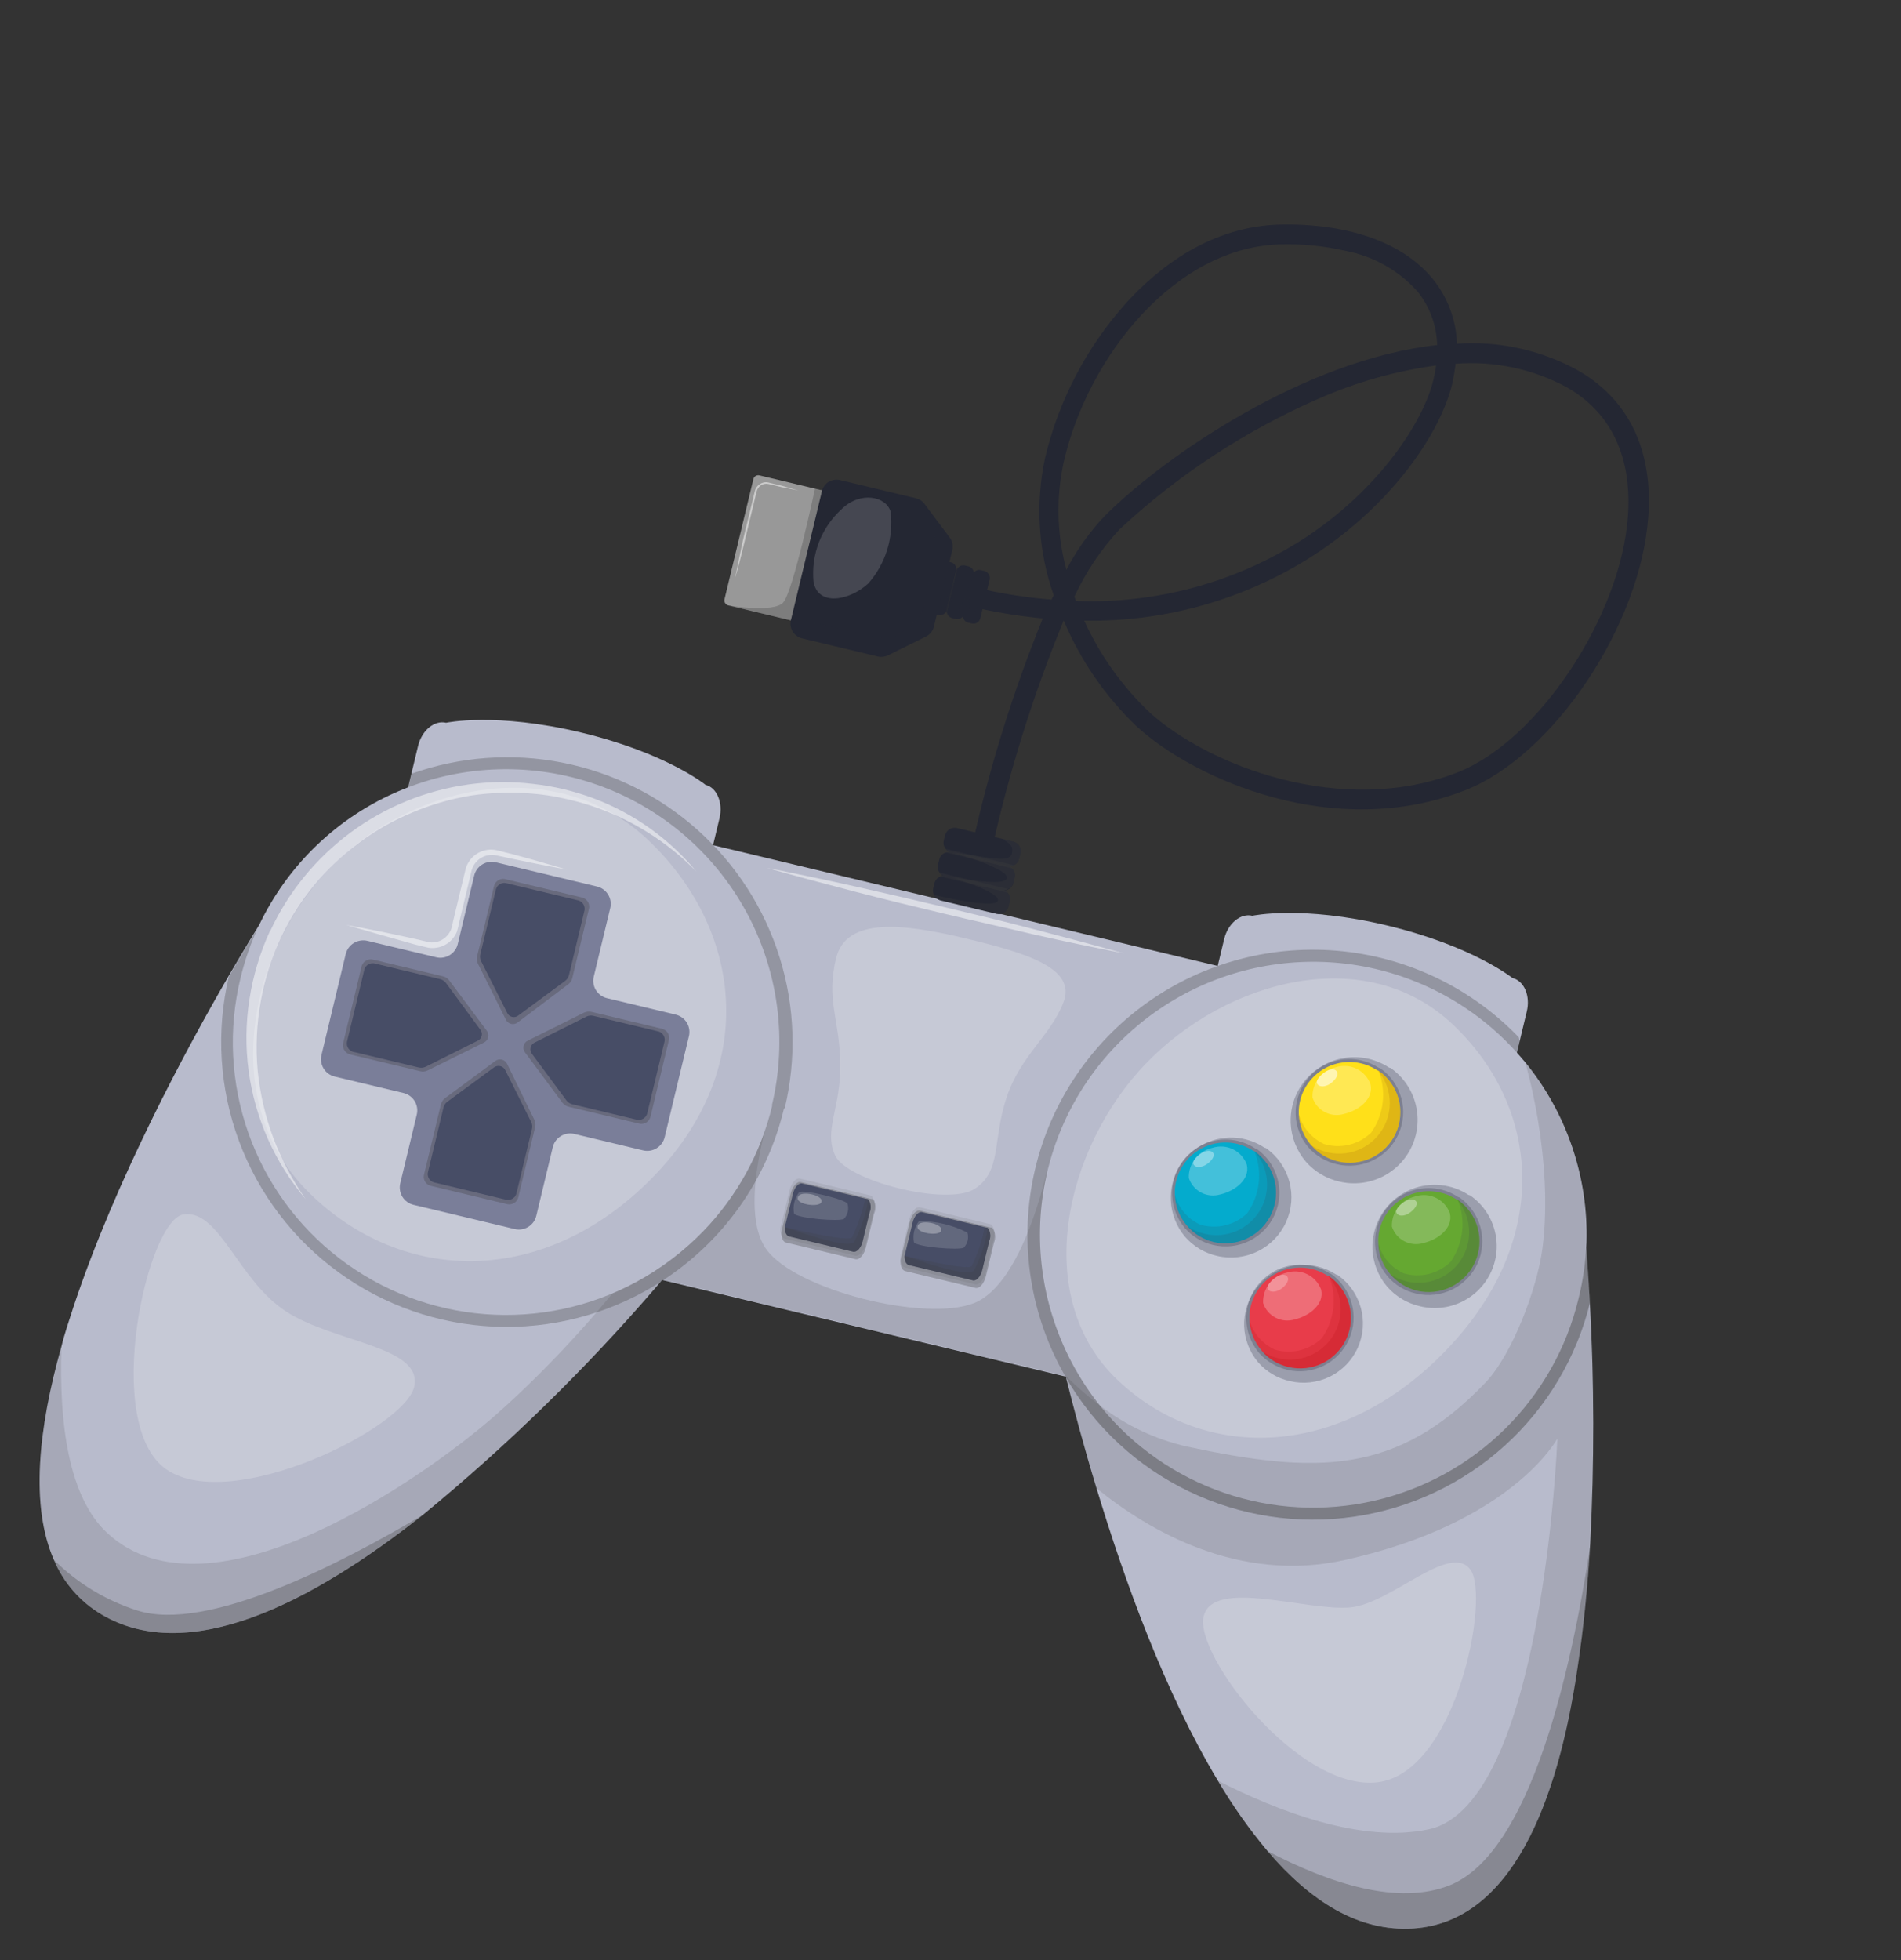 <svg width="162" height="167" viewBox="0 0 162 167" fill="none" xmlns="http://www.w3.org/2000/svg">
<rect x="0" y="0" width="162" height="167" fill="#333333" stroke="none"/>
<path d="M106.312 82.907L58.736 71.52L50.08 107.537L97.655 118.924L106.312 82.907Z" fill="#B8BBCC"/>
<g style="mix-blend-mode:multiply" opacity="0.15">
<path d="M98.813 114.114L97.667 118.88L50.092 107.494L50.353 106.405L65.815 94.18C65.815 94.18 62.79 102.926 65.293 106.425C67.796 109.924 78.906 112.687 83.046 111.008C87.186 109.329 89.194 99.822 89.194 99.822L98.813 114.114Z" fill="#3C3C3C"/>
</g>
<path d="M59.93 104.889C59.801 105.042 58.5 106.664 56.364 109.122L55.977 109.581C49.904 116.643 43.228 123.166 36.023 129.075C26.484 136.619 16.037 141.943 8.621 137.533C6.816 136.457 5.405 134.833 4.592 132.898C2.573 128.295 3.258 121.704 5.239 114.71C5.5 113.622 5.871 112.56 6.24 111.406C9.856 100.488 15.99 89.171 19.473 83.17C20.945 80.645 21.939 79.053 22.056 78.851L30.714 84.813L30.99 85.005L38.459 90.153L38.807 90.386L40.548 91.585L40.874 91.813L44.614 94.388L45.236 94.825L51.974 99.464L57.269 103.101L59.93 104.889Z" fill="#B8BBCC"/>
<g style="mix-blend-mode:multiply" opacity="0.15">
<path d="M59.929 104.889C59.8 105.042 58.499 106.664 56.364 109.121L55.976 109.581C49.904 116.643 43.227 123.165 36.023 129.074C26.484 136.618 16.036 141.943 8.621 137.533C6.816 136.457 5.404 134.832 4.592 132.898C2.573 128.295 3.257 121.704 5.238 114.71C5.014 121.354 5.868 127.588 9.133 130.602C17.918 138.768 36.253 125.815 42.203 120.588C46.715 116.639 53.387 109.606 57.29 103.06L59.929 104.889Z" fill="#3C3C3C"/>
</g>
<path d="M61.316 69.709L59.925 75.498L34.234 69.349L35.625 63.56C35.944 62.233 37.013 61.338 38.016 61.578C38.016 61.578 42.236 60.666 49.51 62.407C56.783 64.148 60.13 66.871 60.13 66.871C61.079 67.098 61.635 68.382 61.316 69.709Z" fill="#B8BBCC"/>
<g style="mix-blend-mode:multiply" opacity="0.3">
<path d="M66.816 94.42C65.374 100.505 61.622 105.795 56.351 109.176C56.143 109.322 55.929 109.443 55.713 109.576C51.612 112.038 46.876 113.239 42.095 113.027C37.314 112.816 32.702 111.202 28.836 108.387C24.97 105.573 22.022 101.683 20.361 97.204C18.7 92.726 18.4 87.858 19.498 83.21C20.97 80.685 21.963 79.094 22.081 78.892C24.635 73.484 29.18 69.268 34.77 67.119L35.058 65.922C39.184 64.456 43.631 64.129 47.928 64.976C52.225 65.823 56.214 67.812 59.472 70.733C62.73 73.655 65.137 77.4 66.439 81.573C67.741 85.746 67.889 90.193 66.868 94.444L66.816 94.42Z" fill="#3C3C3C"/>
</g>
<path d="M65.812 94.18C64.848 98.215 62.815 101.917 59.926 104.9C58.272 106.604 56.37 108.05 54.283 109.188C50.325 111.346 45.825 112.311 41.328 111.964C36.831 111.618 32.532 109.976 28.953 107.238C25.375 104.499 22.67 100.782 21.168 96.538C19.666 92.295 19.432 87.707 20.494 83.333C20.865 81.787 21.393 80.283 22.069 78.843C24.531 73.646 28.836 69.543 34.152 67.329C39.468 65.114 45.418 64.944 50.853 66.851C56.287 68.758 60.821 72.608 63.577 77.656C66.334 82.704 67.117 88.592 65.777 94.183L65.812 94.18Z" fill="#B8BBCC"/>
<g style="mix-blend-mode:screen" opacity="0.7">
<g style="mix-blend-mode:screen" opacity="0.7">
<path d="M26.047 102.164C24.745 100.624 23.667 98.91 22.843 97.071C21.179 93.343 20.626 89.216 21.249 85.182C21.557 83.156 22.148 81.182 23.004 79.319L22.981 79.417C23.019 79.285 23.104 79.171 23.22 79.095L23.026 79.324C24.57 75.998 26.927 73.111 29.879 70.928C32.831 68.746 36.285 67.338 39.924 66.833C41.733 66.581 43.566 66.563 45.379 66.781C47.185 66.977 48.959 67.401 50.657 68.044C54.043 69.33 57.037 71.47 59.347 74.255C56.863 71.715 53.809 69.8 50.437 68.67C49.602 68.395 48.752 68.169 47.891 67.992C47.035 67.804 46.168 67.677 45.295 67.612C44.426 67.529 43.552 67.508 42.681 67.55C41.808 67.577 40.938 67.657 40.075 67.789C38.369 68.074 36.704 68.56 35.114 69.237C34.309 69.571 33.524 69.952 32.764 70.378C32.396 70.612 32.012 70.82 31.653 71.067L31.118 71.422L30.586 71.813C29.188 72.844 27.921 74.04 26.812 75.374C25.707 76.719 24.765 78.189 24.006 79.755L23.805 79.971C23.862 79.938 23.912 79.892 23.951 79.838C23.99 79.784 24.017 79.722 24.03 79.657L24.004 79.766C23.154 81.53 22.552 83.404 22.216 85.333C21.868 87.271 21.781 89.247 21.957 91.209C22.155 93.175 22.605 95.108 23.296 96.961C23.993 98.802 24.917 100.55 26.047 102.164Z" fill="white"/>
</g>
</g>
<path d="M120.468 164.302C115.779 164.618 111.663 161.976 108.018 157.709C106.443 155.831 105.028 153.825 103.786 151.713C99.281 144.214 95.822 134.664 93.445 126.799C92.342 123.186 91.486 119.932 90.85 117.398L90.871 117.311C90.096 114.203 89.685 112.217 89.64 112.022L131.422 106.395L135.141 105.893C135.154 106.126 135.316 107.995 135.48 110.911C135.86 117.789 135.87 124.683 135.51 131.562C135.301 135.068 134.963 138.635 134.438 142.065C132.728 153.738 128.733 163.737 120.468 164.302Z" fill="#B8BBCC"/>
<g style="mix-blend-mode:multiply" opacity="0.15">
<path d="M120.468 164.302C113.901 164.755 108.311 159.275 103.786 151.713C108.81 154.273 116.052 157.1 121.785 155.848C131.525 153.703 132.714 122.562 132.714 122.562C132.714 122.562 128.932 129.711 114.65 132.899C105.616 134.936 97.883 130.404 93.445 126.799C92.342 123.186 91.486 119.932 90.85 117.398L90.871 117.311C90.096 114.203 89.685 112.217 89.64 112.022L131.422 106.395L135.141 105.893C135.154 106.126 135.316 107.995 135.48 110.911C135.856 117.836 136.192 130.643 134.438 142.065C132.728 153.738 128.733 163.737 120.468 164.302Z" fill="#3C3C3C"/>
</g>
<path d="M130.111 86.174L128.72 91.963L102.931 85.791L104.322 80.002C104.642 78.675 105.721 77.782 106.724 78.022C106.724 78.022 110.934 77.108 118.218 78.852C125.502 80.595 128.893 83.328 128.893 83.328C129.885 83.566 130.43 84.847 130.111 86.174Z" fill="#B8BBCC"/>
<g style="mix-blend-mode:multiply" opacity="0.3">
<path d="M135.508 110.94C134.363 115.645 131.833 119.9 128.245 123.158C124.657 126.417 120.173 128.529 115.372 129.224C110.57 129.919 105.671 129.164 101.302 127.057C96.934 124.95 93.298 121.587 90.861 117.401L90.764 117.228C87.819 112.086 86.86 106.047 88.067 100.248C89.274 94.449 92.565 89.291 97.318 85.745C102.072 82.199 107.961 80.51 113.876 80.996C119.791 81.481 125.324 84.108 129.433 88.382L129.504 88.71L129.26 89.722L129.973 90.548C133.489 94.872 135.332 100.311 135.168 105.876C135.182 106.156 135.355 108.027 135.508 110.94Z" fill="#3C3C3C"/>
</g>
<path d="M134.523 110.624C133.515 114.838 131.346 118.686 128.261 121.734C125.176 124.782 121.298 126.908 117.065 127.872C112.833 128.835 108.414 128.598 104.31 127.186C100.205 125.775 96.578 123.246 93.839 119.885C91.94 117.544 90.514 114.858 89.64 111.976C88.088 106.909 88.318 101.465 90.291 96.546C92.264 91.627 95.862 87.529 100.489 84.93C105.116 82.331 110.493 81.388 115.731 82.256C120.969 83.124 125.752 85.753 129.288 89.705L130 90.531C133.516 94.855 135.359 100.294 135.195 105.86C135.135 107.466 134.91 109.063 134.523 110.624Z" fill="#B8BBCC"/>
<g style="mix-blend-mode:screen" opacity="0.2">
<path d="M82.33 79.963C77.129 78.718 72.109 78.057 71.246 81.648C70.383 85.239 71.543 86.794 71.607 90.607C71.671 94.419 70.163 96.279 71.174 98.454C72.185 100.63 80.719 102.787 83.049 101.296C85.379 99.806 84.56 97.216 85.762 93.557C86.965 89.898 89.538 88.258 90.634 85.379C91.73 82.5 87.542 81.21 82.33 79.963Z" fill="white"/>
</g>
<g style="mix-blend-mode:screen" opacity="0.2">
<path d="M123.813 87.29C131.235 94.314 132.294 105.499 123.371 114.894C114.447 124.288 102.802 124.712 95.282 117.618C87.762 110.525 90.756 97.778 97.642 90.623C104.528 83.468 116.391 80.266 123.813 87.29Z" fill="white"/>
</g>
<g style="mix-blend-mode:screen" opacity="0.2">
<path d="M55.476 71.798C63.346 79.504 64.66 91.164 55.517 100.415C46.375 109.665 34.357 109.481 26.378 101.657C25.243 100.547 24.282 99.273 23.527 97.879C19.337 90.121 22.311 79.763 28.297 73.762C35.315 66.731 47.596 64.089 55.476 71.798Z" fill="white"/>
</g>
<g style="mix-blend-mode:screen" opacity="0.2">
<path d="M125.31 133.735C123.571 131.374 118.582 136.59 115.117 136.946C111.465 137.315 103.363 134.42 102.57 137.717C101.778 141.014 110.68 152.627 117.382 151.849C124.084 151.071 127.006 136.086 125.31 133.735Z" fill="white"/>
</g>
<g style="mix-blend-mode:screen" opacity="0.2">
<path d="M15.657 103.463C18.71 103.043 20.256 109.04 24.361 111.726C28.467 114.412 36.126 114.691 35.286 118.184C34.447 121.677 19.726 128.994 14.182 125.193C8.638 121.392 12.541 103.857 15.657 103.463Z" fill="white"/>
</g>
<g style="mix-blend-mode:multiply" opacity="0.3">
<path d="M36.023 129.074C26.483 136.618 16.036 141.942 8.62 137.532C6.816 136.456 5.404 134.832 4.591 132.897C6.578 134.878 9.01 136.355 11.685 137.207C17.646 139.128 29.081 133.2 36.023 129.074Z" fill="#3C3C3C"/>
</g>
<g style="mix-blend-mode:multiply" opacity="0.15">
<path d="M135.507 110.941C134.359 115.644 131.828 119.898 128.238 123.155C124.649 126.412 120.165 128.523 115.364 129.217C110.562 129.912 105.663 129.157 101.294 127.051C96.926 124.945 93.288 121.583 90.85 117.398L90.764 117.228L90.851 117.249C91.784 118.18 92.783 119.042 93.84 119.829C96.004 121.475 98.496 122.641 101.149 123.246C112.118 125.584 119.006 125.714 126.565 117.822C128.886 115.409 131.024 109.683 131.448 106.333C132.433 98.686 129.972 90.502 129.972 90.502C133.488 94.826 135.331 100.265 135.167 105.83C135.181 106.156 135.343 108.025 135.507 110.941Z" fill="#3C3C3C"/>
</g>
<g style="mix-blend-mode:multiply" opacity="0.3">
<path d="M120.466 164.302C115.777 164.618 111.661 161.976 108.016 157.709C113.404 160.529 119.212 162.368 123.566 160.613C130.386 157.861 133.878 142.518 135.535 131.591C135.327 135.097 134.988 138.664 134.464 142.094C132.726 153.738 128.731 163.737 120.466 164.302Z" fill="#3C3C3C"/>
</g>
<g style="mix-blend-mode:multiply" opacity="0.1">
<path d="M74.465 103.142L73.787 105.961C73.633 106.603 73.235 107.06 72.886 106.976L66.899 105.544C66.638 105.481 66.484 105.11 66.504 104.643C66.524 104.51 66.555 104.379 66.599 104.252L67.276 101.434C67.43 100.792 67.828 100.334 68.166 100.415L74.153 101.848C74.215 101.864 74.271 101.898 74.314 101.944C74.434 102.117 74.51 102.317 74.536 102.525C74.562 102.734 74.538 102.945 74.465 103.142Z" fill="#3C3C3C"/>
</g>
<g style="mix-blend-mode:multiply" opacity="0.3">
<path d="M74.474 103.434L73.794 106.263C73.64 106.905 73.242 107.362 72.904 107.281L66.972 105.861C66.71 105.799 66.568 105.431 66.588 104.964C66.609 104.827 66.641 104.692 66.685 104.561L67.365 101.732C67.522 101.079 67.917 100.633 68.255 100.714L74.252 102.149C74.313 102.148 74.373 102.163 74.427 102.191C74.534 102.379 74.594 102.59 74.602 102.807C74.61 103.023 74.566 103.238 74.474 103.434Z" fill="#3C3C3C"/>
</g>
<path d="M74.109 103.277L73.513 105.758C73.376 106.323 73.016 106.72 72.7 106.645L67.248 105.34C67.008 105.282 66.866 104.961 66.884 104.551C66.9 104.432 66.928 104.316 66.967 104.203L67.564 101.722C67.7 101.156 68.06 100.759 68.365 100.832L73.818 102.137C73.874 102.14 73.93 102.153 73.981 102.176C74.097 102.333 74.169 102.516 74.191 102.709C74.213 102.902 74.185 103.098 74.109 103.277Z" fill="#474D66"/>
<g style="mix-blend-mode:multiply" opacity="0.2">
<path d="M74.11 103.277L73.514 105.758C73.378 106.323 73.017 106.72 72.701 106.645L67.249 105.34C67.009 105.282 66.867 104.961 66.885 104.551C67.343 104.66 72.239 105.832 72.6 105.435C73.117 104.382 73.494 103.265 73.721 102.113L73.819 102.137C73.876 102.14 73.931 102.153 73.983 102.176C74.098 102.333 74.17 102.516 74.192 102.709C74.215 102.902 74.186 103.098 74.11 103.277Z" fill="#3C3C3C"/>
</g>
<g style="mix-blend-mode:multiply" opacity="0.2">
<path d="M74.11 103.277L73.514 105.758C73.378 106.324 73.017 106.721 72.701 106.645L67.249 105.34C67.009 105.283 66.867 104.961 66.885 104.551C67.365 104.666 72.183 106.498 72.785 105.814C73.378 104.686 73.78 103.468 73.975 102.209C74.085 102.361 74.156 102.539 74.18 102.726C74.203 102.912 74.179 103.102 74.11 103.277Z" fill="#3C3C3C"/>
</g>
<g style="mix-blend-mode:screen" opacity="0.15">
<path d="M68.094 101.584C67.902 101.837 67.764 102.127 67.69 102.436C67.616 102.745 67.606 103.066 67.662 103.379C67.827 103.798 71.594 104.101 71.921 103.846C72.077 103.678 72.188 103.473 72.241 103.249C72.295 103.026 72.29 102.793 72.227 102.573C72.153 102.21 68.428 101.296 68.094 101.584Z" fill="white"/>
</g>
<g style="mix-blend-mode:screen" opacity="0.3">
<path d="M67.985 102.029C67.894 102.41 68.578 102.585 68.877 102.634C69.177 102.683 69.928 102.725 70.009 102.387C70.09 102.05 69.522 101.822 69.103 101.745C68.683 101.667 68.077 101.649 67.985 102.029Z" fill="white"/>
</g>
<g style="mix-blend-mode:multiply" opacity="0.1">
<path d="M84.681 105.588L84.004 108.407C83.85 109.049 83.441 109.503 83.103 109.422L77.116 107.989C76.844 107.924 76.701 107.556 76.721 107.089C76.735 106.955 76.767 106.823 76.816 106.698L77.493 103.879C77.647 103.237 78.056 102.783 78.394 102.864L84.381 104.297C84.443 104.313 84.499 104.346 84.542 104.393C84.658 104.567 84.731 104.766 84.755 104.974C84.779 105.182 84.754 105.392 84.681 105.588Z" fill="#3C3C3C"/>
</g>
<g style="mix-blend-mode:multiply" opacity="0.3">
<path d="M84.705 105.882L84.025 108.711C83.87 109.353 83.472 109.81 83.123 109.727L77.137 108.294C76.875 108.231 76.722 107.861 76.742 107.394C76.763 107.257 76.795 107.122 76.839 106.991L77.519 104.162C77.675 103.509 78.071 103.063 78.409 103.144L84.396 104.577C84.457 104.574 84.517 104.588 84.57 104.618C84.696 104.801 84.775 105.012 84.798 105.233C84.822 105.454 84.789 105.677 84.705 105.882Z" fill="#3C3C3C"/>
</g>
<path d="M84.305 105.717L83.708 108.198C83.572 108.764 83.212 109.161 82.906 109.087L77.454 107.783C77.214 107.725 77.073 107.404 77.09 106.994C77.107 106.875 77.135 106.758 77.174 106.645L77.77 104.164C77.906 103.599 78.267 103.202 78.572 103.275L84.025 104.58C84.078 104.581 84.129 104.593 84.177 104.616C84.292 104.773 84.365 104.957 84.387 105.15C84.409 105.343 84.381 105.538 84.305 105.717Z" fill="#474D66"/>
<g style="mix-blend-mode:multiply" opacity="0.2">
<path d="M84.304 105.716L83.708 108.197C83.572 108.763 83.211 109.16 82.906 109.087L77.454 107.782C77.214 107.725 77.072 107.403 77.09 106.993C77.548 107.103 82.444 108.274 82.805 107.877C83.323 106.824 83.697 105.706 83.915 104.553L84.024 104.579C84.077 104.58 84.129 104.593 84.177 104.616C84.292 104.772 84.364 104.956 84.386 105.149C84.409 105.342 84.38 105.537 84.304 105.716Z" fill="#3C3C3C"/>
</g>
<g style="mix-blend-mode:multiply" opacity="0.2">
<path d="M84.306 105.717L83.71 108.198C83.574 108.764 83.213 109.161 82.908 109.088L77.456 107.783C77.216 107.725 77.074 107.404 77.092 106.994C77.561 107.106 82.39 108.941 82.992 108.256C83.581 107.127 83.98 105.908 84.171 104.649C84.281 104.801 84.352 104.979 84.376 105.166C84.399 105.352 84.375 105.542 84.306 105.717Z" fill="#3C3C3C"/>
</g>
<g style="mix-blend-mode:screen" opacity="0.15">
<path d="M78.31 104.029C78.118 104.282 77.981 104.573 77.906 104.882C77.832 105.191 77.823 105.512 77.879 105.824C78.043 106.244 81.81 106.547 82.137 106.291C82.295 106.125 82.407 105.919 82.461 105.696C82.514 105.472 82.508 105.239 82.443 105.018C81.165 104.363 79.747 104.024 78.31 104.029Z" fill="white"/>
</g>
<g style="mix-blend-mode:screen" opacity="0.3">
<path d="M78.192 104.472C78.1 104.853 78.796 105.03 79.095 105.079C79.395 105.128 80.135 105.167 80.216 104.83C80.297 104.492 79.73 104.264 79.321 104.19C78.912 104.115 78.284 104.091 78.192 104.472Z" fill="white"/>
</g>
<path d="M84.338 49.35L83.538 52.68C83.501 52.833 83.405 52.965 83.27 53.047C83.136 53.13 82.974 53.155 82.821 53.118L82.516 53.045C82.42 53.025 82.332 52.981 82.258 52.917C82.185 52.853 82.129 52.772 82.096 52.68C82.066 52.608 82.054 52.53 82.058 52.453C82.061 52.415 82.07 52.379 82.085 52.344L82.885 49.014C82.886 48.961 82.899 48.91 82.922 48.862C82.948 48.805 82.988 48.755 83.037 48.717C83.108 48.649 83.195 48.6 83.29 48.574C83.384 48.549 83.484 48.547 83.58 48.571L83.885 48.644C84.032 48.679 84.159 48.772 84.238 48.901C84.33 49.032 84.365 49.193 84.338 49.35Z" fill="#242733"/>
<g style="mix-blend-mode:multiply" opacity="0.3">
<path d="M83.018 48.701L82.063 52.673C82.083 52.657 82.097 52.636 82.106 52.612C82.114 52.589 82.115 52.563 82.11 52.539C82.104 52.514 82.092 52.492 82.074 52.474C82.057 52.456 82.034 52.443 82.01 52.438C81.986 52.432 81.96 52.433 81.936 52.441C81.912 52.449 81.891 52.463 81.875 52.482C81.859 52.502 81.849 52.525 81.845 52.55C81.842 52.575 81.846 52.6 81.856 52.623L82.826 48.586C82.875 48.676 82.899 48.777 82.894 48.879C82.918 48.809 82.961 48.748 83.018 48.701Z" fill="#242733"/>
</g>
<path d="M81.48 48.621L80.679 51.951C80.679 51.951 80.661 52.027 80.651 52.071C80.61 52.148 80.555 52.217 80.487 52.273C80.416 52.33 80.333 52.37 80.244 52.391C80.155 52.411 80.063 52.412 79.974 52.392L79.658 52.316C79.582 52.298 79.511 52.265 79.449 52.219C79.386 52.174 79.333 52.116 79.293 52.05C79.254 51.983 79.227 51.91 79.216 51.833C79.205 51.757 79.21 51.678 79.229 51.604L80.029 48.274C80.046 48.198 80.078 48.127 80.122 48.064C80.167 48.001 80.224 47.947 80.29 47.906C80.355 47.865 80.428 47.837 80.505 47.825C80.582 47.812 80.66 47.815 80.735 47.833L81.051 47.909C81.141 47.931 81.224 47.974 81.294 48.035C81.363 48.096 81.418 48.172 81.452 48.258C81.489 48.337 81.508 48.424 81.506 48.512C81.506 48.512 81.488 48.589 81.48 48.621Z" fill="#242733"/>
<path d="M82.951 48.973L82.151 52.303C82.144 52.355 82.132 52.406 82.115 52.456C82.074 52.528 82.015 52.589 81.945 52.633C81.876 52.684 81.797 52.72 81.713 52.738C81.629 52.755 81.543 52.755 81.459 52.736L81.154 52.663C81.061 52.641 80.975 52.597 80.903 52.533C80.832 52.47 80.777 52.39 80.745 52.3C80.705 52.231 80.688 52.15 80.697 52.07C80.701 52.029 80.71 51.989 80.725 51.95L81.531 48.599C81.54 48.57 81.547 48.541 81.552 48.512C81.583 48.434 81.635 48.367 81.702 48.318C81.772 48.252 81.857 48.206 81.949 48.181C82.041 48.157 82.138 48.157 82.231 48.18L82.537 48.253C82.62 48.272 82.698 48.31 82.765 48.364C82.832 48.418 82.886 48.486 82.923 48.564C82.972 48.653 82.996 48.755 82.991 48.856C82.991 48.856 82.959 48.941 82.951 48.973Z" fill="#242733"/>
<path d="M67.581 52.901L66.862 52.728L62.064 51.58C61.951 51.553 61.854 51.482 61.793 51.384C61.732 51.285 61.714 51.166 61.74 51.054L64.199 40.825C64.211 40.77 64.234 40.717 64.266 40.67C64.299 40.624 64.34 40.584 64.388 40.554C64.436 40.524 64.49 40.503 64.546 40.494C64.603 40.485 64.66 40.487 64.715 40.5L70.233 41.821L68.402 49.438L67.581 52.901Z" fill="#989898"/>
<g style="mix-blend-mode:multiply" opacity="0.3">
<path d="M67.584 52.901L67.518 52.885L62.066 51.58C62.066 51.58 65.886 52.241 66.737 51.34C67.587 50.439 69.45 41.633 69.45 41.633L70.17 41.805L68.339 49.422L67.584 52.901Z" fill="#3C3C3C"/>
</g>
<g style="mix-blend-mode:multiply" opacity="0.3">
<path d="M84.337 49.35L83.537 52.68C83.5 52.833 83.404 52.965 83.269 53.047C83.135 53.13 82.974 53.155 82.82 53.118L82.515 53.045C82.42 53.025 82.331 52.981 82.258 52.917C82.184 52.853 82.128 52.772 82.095 52.68C82.115 52.664 82.13 52.644 82.138 52.62C82.146 52.596 82.148 52.571 82.142 52.546C82.137 52.522 82.124 52.499 82.107 52.481C82.089 52.464 82.067 52.451 82.042 52.445C82.018 52.439 81.992 52.44 81.968 52.448C81.945 52.456 81.923 52.471 81.907 52.49C81.891 52.509 81.881 52.533 81.878 52.558C81.874 52.582 81.878 52.608 81.888 52.631C81.819 52.682 81.74 52.717 81.656 52.735C81.573 52.753 81.486 52.752 81.402 52.733L81.097 52.66C81.004 52.638 80.918 52.594 80.846 52.531C80.775 52.467 80.721 52.387 80.688 52.297C80.648 52.228 80.631 52.147 80.64 52.067C80.599 52.145 80.544 52.214 80.476 52.27C80.405 52.327 80.322 52.367 80.233 52.388C80.144 52.408 80.052 52.408 79.963 52.389L79.647 52.313C79.571 52.295 79.5 52.262 79.438 52.216C79.375 52.17 79.323 52.113 79.283 52.046C79.243 51.98 79.216 51.906 79.205 51.83C79.194 51.753 79.199 51.675 79.218 51.6L79.365 50.991C79.431 51.34 79.347 51.735 79.903 51.868C80.46 52.001 80.725 50.707 81.09 49.712C81.257 49.258 81.387 48.863 81.45 48.648L81.466 48.583C81.475 48.554 81.482 48.525 81.487 48.495C81.487 48.495 81.466 48.583 81.432 48.724C81.398 48.865 81.27 49.399 81.257 49.833C81.104 50.855 81.018 52.077 81.356 52.158C81.694 52.239 82.087 51.274 82.41 50.362C82.517 49.916 82.707 49.513 82.802 49.213C82.897 48.914 82.906 48.778 82.906 48.778C82.906 48.778 82.885 48.865 82.852 49.006C82.817 49.148 82.734 49.496 82.716 49.86C82.565 50.871 82.445 52.234 82.793 52.318C83.35 52.451 84.212 48.814 84.212 48.814C84.274 48.887 84.318 48.974 84.339 49.067C84.361 49.16 84.36 49.258 84.337 49.35Z" fill="#242733"/>
</g>
<path d="M81.151 46.862L79.582 53.391C79.539 53.572 79.456 53.741 79.339 53.886C79.222 54.032 79.075 54.149 78.908 54.231L75.675 55.828C75.408 55.964 75.101 56 74.809 55.931L68.343 54.383C68.013 54.301 67.728 54.093 67.552 53.803C67.375 53.513 67.321 53.165 67.4 52.835L70.042 41.844C70.121 41.516 70.328 41.231 70.617 41.054C70.906 40.878 71.253 40.823 71.583 40.902L78.049 42.449C78.341 42.516 78.599 42.683 78.777 42.923L79.772 44.254L80.932 45.809C81.045 45.957 81.123 46.129 81.161 46.311C81.199 46.493 81.195 46.682 81.151 46.862Z" fill="#242733"/>
<g style="mix-blend-mode:screen" opacity="0.15">
<path d="M75.897 43.591C75.509 42.278 73.312 41.821 71.715 43.384C70.867 44.157 70.21 45.115 69.795 46.184C69.38 47.252 69.219 48.402 69.323 49.543C69.684 51.689 72.388 51.186 73.987 49.716C74.72 48.887 75.27 47.913 75.599 46.857C75.928 45.801 76.03 44.688 75.897 43.591Z" fill="white"/>
</g>
<g style="mix-blend-mode:multiply" opacity="0.3">
<path d="M81.153 46.862L79.584 53.391C79.541 53.572 79.457 53.741 79.341 53.886C79.224 54.031 79.077 54.149 78.91 54.231L75.677 55.828C75.41 55.963 75.103 56 74.811 55.931L68.344 54.383C68.014 54.301 67.73 54.092 67.554 53.802C67.377 53.512 67.323 53.164 67.402 52.834L67.481 52.508C69.913 53.251 72.39 53.844 74.896 54.283C75.852 54.431 76.876 54.296 78.284 52.516C79.144 51.433 79.537 47.304 79.774 44.254L80.934 45.809C81.047 45.957 81.125 46.128 81.163 46.311C81.201 46.493 81.198 46.681 81.153 46.862Z" fill="#242733"/>
</g>
<g style="mix-blend-mode:multiply" opacity="0.3">
<path d="M81.649 48.304L80.691 52.286C80.651 52.217 80.634 52.136 80.643 52.056C80.603 52.134 80.547 52.203 80.479 52.259L81.441 48.254C81.479 48.334 81.497 48.421 81.496 48.509C81.525 48.427 81.579 48.356 81.649 48.304Z" fill="#242733"/>
</g>
<path d="M81.062 72.617L85.838 73.76L86.002 73.8C86.131 73.806 86.259 73.781 86.377 73.728C86.496 73.677 86.603 73.598 86.687 73.498C86.771 73.398 86.83 73.28 86.861 73.154L86.968 72.707C86.994 72.599 86.998 72.487 86.98 72.377C86.963 72.268 86.923 72.163 86.864 72.068C86.805 71.974 86.728 71.892 86.637 71.828C86.547 71.763 86.444 71.718 86.335 71.693L81.559 70.55C81.451 70.523 81.339 70.517 81.229 70.533C81.118 70.55 81.013 70.588 80.917 70.645C80.822 70.703 80.739 70.778 80.673 70.868C80.608 70.958 80.56 71.06 80.534 71.168L80.427 71.614C80.396 71.742 80.396 71.875 80.427 72.003C80.459 72.131 80.521 72.249 80.608 72.348C80.685 72.447 80.785 72.526 80.899 72.578L81.062 72.617Z" fill="#242733"/>
<path d="M80.569 74.673L85.345 75.817L85.574 75.871C85.694 75.868 85.812 75.838 85.918 75.781C86.028 75.727 86.124 75.649 86.2 75.554C86.277 75.46 86.332 75.349 86.362 75.231L86.472 74.774C86.505 74.642 86.505 74.504 86.472 74.372C86.44 74.24 86.375 74.118 86.285 74.016C86.207 73.925 86.111 73.851 86.003 73.799L80.9 72.578C80.783 72.576 80.667 72.599 80.56 72.646C80.431 72.693 80.316 72.772 80.225 72.875C80.134 72.977 80.07 73.101 80.038 73.235L79.931 73.681C79.904 73.799 79.903 73.923 79.928 74.042C79.954 74.161 80.004 74.273 80.076 74.371C80.164 74.483 80.277 74.573 80.405 74.634L80.569 74.673Z" fill="#242733"/>
<path d="M80.147 76.714L84.923 77.857C85.031 77.884 85.143 77.89 85.254 77.874C85.364 77.857 85.47 77.819 85.565 77.762C85.66 77.704 85.743 77.628 85.809 77.539C85.875 77.449 85.922 77.347 85.948 77.239L86.055 76.793C86.088 76.66 86.087 76.52 86.053 76.388C86.018 76.255 85.951 76.133 85.858 76.032C85.784 75.944 85.69 75.874 85.584 75.828L85.42 75.789L80.644 74.646C80.574 74.618 80.501 74.6 80.426 74.594C80.336 74.596 80.248 74.618 80.168 74.659C80.038 74.705 79.921 74.783 79.828 74.885C79.735 74.987 79.669 75.111 79.635 75.245L79.528 75.691C79.503 75.794 79.499 75.901 79.515 76.005C79.531 76.11 79.568 76.21 79.624 76.301C79.678 76.401 79.752 76.49 79.842 76.561C79.933 76.632 80.036 76.684 80.147 76.714Z" fill="#242733"/>
<g style="mix-blend-mode:multiply" opacity="0.3">
<path d="M80.148 76.714L84.924 77.857C85.032 77.884 85.145 77.89 85.255 77.874C85.365 77.857 85.471 77.819 85.566 77.762C85.662 77.704 85.745 77.629 85.81 77.539C85.876 77.449 85.923 77.347 85.949 77.239L86.056 76.793C86.089 76.66 86.088 76.52 86.054 76.388C86.019 76.255 85.952 76.133 85.859 76.032C85.785 75.944 85.691 75.874 85.585 75.829C85.705 75.826 85.823 75.795 85.929 75.738C86.038 75.684 86.135 75.606 86.211 75.512C86.287 75.417 86.343 75.307 86.373 75.189L86.472 74.775C86.505 74.643 86.505 74.505 86.473 74.373C86.44 74.241 86.376 74.119 86.285 74.017C86.208 73.926 86.112 73.852 86.003 73.8C86.132 73.806 86.26 73.781 86.378 73.728C86.498 73.677 86.604 73.598 86.688 73.498C86.772 73.398 86.832 73.281 86.862 73.154L86.969 72.708C86.995 72.6 86.999 72.487 86.982 72.378C86.964 72.268 86.924 72.163 86.865 72.069C86.807 71.974 86.73 71.892 86.639 71.828C86.548 71.763 86.445 71.718 86.337 71.693L85.453 71.482C85.862 71.798 86.437 71.947 86.235 72.739C86.033 73.531 84.204 73.035 82.747 72.859C82.063 72.776 81.475 72.681 81.164 72.63L80.946 72.578L81.284 72.659C81.633 72.742 82.231 72.943 82.88 73.168C84.275 73.651 85.924 74.322 85.806 74.811C85.689 75.301 84.189 75.161 82.811 74.992C82.16 74.917 81.539 74.814 81.097 74.731C80.656 74.649 80.476 74.583 80.476 74.583L80.792 74.658C81.065 74.724 81.512 74.831 81.99 75.049C83.365 75.516 85.165 76.234 85.047 76.724C84.856 77.518 79.635 76.257 79.635 76.257C79.684 76.365 79.754 76.462 79.843 76.54C79.931 76.619 80.035 76.678 80.148 76.714Z" fill="#3C3C3C"/>
</g>
<g style="mix-blend-mode:multiply" opacity="0.3">
<path d="M80.566 72.624L86.291 73.994C86.213 73.903 86.117 73.829 86.009 73.777C86.138 73.783 86.266 73.759 86.384 73.706L80.615 72.325C80.692 72.424 80.792 72.504 80.906 72.556C80.789 72.554 80.673 72.577 80.566 72.624Z" fill="#3C3C3C"/>
</g>
<g style="mix-blend-mode:multiply" opacity="0.3">
<path d="M80.153 74.677L85.856 76.042C85.782 75.954 85.688 75.884 85.582 75.839C85.703 75.836 85.82 75.805 85.927 75.749L80.082 74.35C80.17 74.461 80.282 74.551 80.411 74.612C80.321 74.614 80.233 74.637 80.153 74.677Z" fill="#3C3C3C"/>
</g>
<g style="mix-blend-mode:multiply" opacity="0.3">
<path d="M120.689 110.214C121.725 110.456 122.814 110.33 123.768 109.859C124.722 109.388 125.482 108.601 125.918 107.632C126.354 106.663 126.439 105.573 126.157 104.549C125.876 103.524 125.247 102.629 124.377 102.017L124.279 101.994C123.666 101.585 122.964 101.331 122.232 101.252C121.499 101.173 120.758 101.273 120.073 101.542C119.387 101.81 118.777 102.241 118.295 102.796C117.812 103.352 117.471 104.016 117.302 104.731C117.201 105.139 117.158 105.558 117.175 105.978C117.219 107.004 117.603 107.987 118.268 108.771C118.898 109.499 119.747 110.005 120.689 110.214Z" fill="#363A4D"/>
</g>
<g style="mix-blend-mode:multiply" opacity="0.3">
<path d="M121.019 111.294C122.217 111.584 123.48 111.447 124.587 110.906C125.695 110.365 126.578 109.454 127.083 108.332C127.589 107.209 127.684 105.946 127.354 104.76C127.024 103.575 126.288 102.542 125.274 101.841L125.154 101.812C124.445 101.347 123.635 101.059 122.791 100.972C121.947 100.886 121.094 101.003 120.305 101.313C119.516 101.624 118.813 102.12 118.256 102.759C117.699 103.397 117.304 104.16 117.104 104.983C116.992 105.45 116.942 105.929 116.957 106.409C117.003 107.596 117.449 108.733 118.223 109.635C118.956 110.469 119.934 111.05 121.019 111.294Z" fill="#363A4D"/>
</g>
<path d="M120.75 109.964C121.73 110.196 122.76 110.08 123.663 109.636C124.566 109.193 125.286 108.449 125.699 107.532C126.111 106.616 126.191 105.585 125.924 104.616C125.657 103.647 125.06 102.802 124.236 102.225L124.138 102.202C123.717 101.924 123.25 101.722 122.759 101.607C121.645 101.343 120.473 101.531 119.498 102.127C118.522 102.724 117.823 103.682 117.554 104.791C117.466 105.16 117.433 105.54 117.456 105.919C117.486 106.89 117.848 107.821 118.482 108.558C119.071 109.253 119.865 109.745 120.75 109.964Z" fill="#65A831"/>
<g style="mix-blend-mode:multiply" opacity="0.15">
<path d="M120.752 109.962C121.739 110.193 122.776 110.071 123.682 109.617C124.588 109.164 125.306 108.407 125.71 107.479C126.114 106.551 126.179 105.512 125.894 104.541C125.608 103.57 124.99 102.73 124.148 102.168C124.833 102.956 125.207 103.966 125.202 105.01C125.197 106.053 124.813 107.059 124.12 107.841C123.428 108.623 122.475 109.128 121.438 109.261C120.4 109.395 119.35 109.148 118.481 108.567C119.073 109.259 119.867 109.747 120.752 109.962Z" fill="#363A4D"/>
</g>
<g style="mix-blend-mode:screen" opacity="0.2">
<path d="M118.615 104.504C118.79 105.041 119.169 105.489 119.67 105.751C120.172 106.014 120.757 106.069 121.299 105.905C122.521 105.622 123.85 104.652 123.557 103.373C123.35 102.799 122.928 102.328 122.379 102.06C121.83 101.791 121.198 101.746 120.617 101.933C120.034 102.06 119.515 102.387 119.149 102.856C118.783 103.326 118.594 103.909 118.615 104.504Z" fill="white"/>
</g>
<g style="mix-blend-mode:screen" opacity="0.35">
<path d="M119.034 103.384C119.203 103.643 119.679 103.63 120.089 103.36C120.5 103.09 120.89 102.62 120.678 102.35C120.466 102.081 119.958 102.178 119.567 102.464C119.175 102.75 118.855 103.122 119.034 103.384Z" fill="white"/>
</g>
<g style="mix-blend-mode:multiply" opacity="0.15">
<path d="M120.75 109.963C121.73 110.195 122.76 110.079 123.663 109.636C124.566 109.192 125.286 108.448 125.699 107.531C126.111 106.615 126.191 105.584 125.924 104.615C125.657 103.647 125.06 102.801 124.236 102.224C124.581 103.089 124.705 104.026 124.595 104.95C124.486 105.874 124.147 106.757 123.61 107.517C123.088 108.021 122.441 108.376 121.735 108.545C121.029 108.714 120.29 108.691 119.596 108.478C119.073 108.237 118.61 107.883 118.24 107.442C117.869 107.001 117.601 106.485 117.453 105.929C117.483 106.9 117.845 107.831 118.479 108.568C119.071 109.259 119.865 109.747 120.75 109.963Z" fill="#363A4D"/>
</g>
<g style="mix-blend-mode:multiply" opacity="0.3">
<path d="M103.396 106.074C104.433 106.316 105.521 106.191 106.475 105.72C107.429 105.249 108.189 104.461 108.625 103.493C109.061 102.524 109.146 101.434 108.865 100.409C108.584 99.385 107.954 98.49 107.085 97.878L106.976 97.852C106.534 97.556 106.043 97.341 105.525 97.217C104.345 96.934 103.101 97.131 102.067 97.764C101.032 98.397 100.292 99.414 100.009 100.591C99.909 100.999 99.866 101.419 99.882 101.838C99.926 102.865 100.311 103.847 100.975 104.632C101.609 105.357 102.456 105.862 103.396 106.074Z" fill="#363A4D"/>
</g>
<g style="mix-blend-mode:multiply" opacity="0.3">
<path d="M103.737 107.007C104.899 107.277 106.119 107.137 107.188 106.609C108.257 106.081 109.11 105.199 109.6 104.113C110.089 103.028 110.186 101.806 109.873 100.657C109.56 99.509 108.857 98.504 107.884 97.816L107.764 97.787C106.976 97.26 106.058 96.961 105.11 96.923C104.163 96.885 103.223 97.109 102.396 97.571C101.568 98.033 100.885 98.715 100.422 99.541C99.959 100.366 99.734 101.304 99.772 102.249C99.82 103.402 100.252 104.506 101.002 105.386C101.718 106.202 102.676 106.77 103.737 107.007Z" fill="#363A4D"/>
</g>
<path d="M103.455 105.824C104.433 106.046 105.458 105.921 106.354 105.472C107.251 105.023 107.963 104.277 108.37 103.362C108.776 102.447 108.851 101.42 108.583 100.455C108.314 99.491 107.718 98.65 106.897 98.075L106.81 98.054C106.388 97.778 105.921 97.577 105.431 97.459C104.317 97.193 103.143 97.379 102.167 97.976C101.191 98.573 100.493 99.533 100.226 100.644C100.135 101.012 100.098 101.39 100.117 101.769C100.147 102.739 100.509 103.671 101.143 104.408C101.739 105.117 102.551 105.614 103.455 105.824Z" fill="#04ABCD"/>
<g style="mix-blend-mode:multiply" opacity="0.15">
<path d="M103.456 105.824C104.434 106.045 105.459 105.921 106.355 105.472C107.251 105.023 107.964 104.277 108.37 103.362C108.777 102.447 108.852 101.42 108.584 100.455C108.315 99.491 107.719 98.65 106.898 98.075C107.508 98.765 107.881 99.632 107.961 100.548C108.042 101.465 107.827 102.383 107.346 103.169C106.866 103.954 106.147 104.566 105.293 104.914C104.44 105.261 103.497 105.327 102.603 105.102C102.111 104.987 101.644 104.785 101.224 104.507C101.813 105.166 102.593 105.626 103.456 105.824Z" fill="#363A4D"/>
</g>
<g style="mix-blend-mode:screen" opacity="0.25">
<path d="M101.309 100.362C101.484 100.9 101.863 101.348 102.365 101.61C102.867 101.872 103.451 101.928 103.994 101.764C105.215 101.481 106.544 100.51 106.251 99.232C106.046 98.659 105.626 98.189 105.079 97.921C104.532 97.652 103.902 97.607 103.322 97.794C102.738 97.919 102.216 98.244 101.848 98.714C101.481 99.183 101.29 99.767 101.309 100.362Z" fill="white"/>
</g>
<g style="mix-blend-mode:screen" opacity="0.35">
<path d="M101.729 99.243C101.897 99.502 102.373 99.489 102.795 99.222C103.216 98.954 103.584 98.478 103.372 98.209C103.16 97.94 102.664 98.04 102.272 98.326C101.88 98.612 101.56 98.984 101.729 99.243Z" fill="white"/>
</g>
<g style="mix-blend-mode:multiply" opacity="0.15">
<path d="M103.456 105.824C104.434 106.045 105.459 105.921 106.355 105.472C107.252 105.023 107.964 104.277 108.371 103.362C108.777 102.447 108.853 101.419 108.584 100.455C108.315 99.491 107.72 98.649 106.898 98.075C107.245 98.939 107.371 99.876 107.263 100.801C107.156 101.725 106.819 102.609 106.283 103.37C105.758 103.874 105.109 104.228 104.401 104.396C103.694 104.565 102.954 104.542 102.258 104.329C101.736 104.087 101.272 103.733 100.902 103.293C100.532 102.852 100.263 102.335 100.115 101.779C100.145 102.75 100.507 103.681 101.142 104.418C101.74 105.124 102.552 105.618 103.456 105.824Z" fill="#363A4D"/>
</g>
<g style="mix-blend-mode:multiply" opacity="0.3">
<path d="M109.719 116.712C110.756 116.954 111.844 116.829 112.798 116.358C113.752 115.887 114.512 115.1 114.948 114.131C115.384 113.162 115.469 112.072 115.188 111.047C114.907 110.023 114.278 109.128 113.408 108.516L113.31 108.492C112.694 108.091 111.992 107.843 111.261 107.769C110.529 107.695 109.791 107.796 109.107 108.065C108.424 108.335 107.815 108.763 107.332 109.316C106.848 109.868 106.505 110.528 106.33 111.241C106.231 111.645 106.189 112.061 106.206 112.477C106.246 113.504 106.631 114.487 107.299 115.27C107.934 115.992 108.781 116.496 109.719 116.712Z" fill="#363A4D"/>
</g>
<g style="mix-blend-mode:multiply" opacity="0.3">
<path d="M109.905 117.666C111.051 117.942 112.258 117.81 113.317 117.292C114.376 116.774 115.22 115.904 115.704 114.83C116.188 113.757 116.28 112.549 115.966 111.415C115.651 110.281 114.95 109.292 113.982 108.619L113.873 108.593C113.377 108.27 112.829 108.034 112.253 107.895C111.495 107.72 110.706 107.722 109.948 107.9C109.19 108.077 108.483 108.425 107.881 108.918C107.28 109.411 106.799 110.035 106.477 110.742C106.154 111.449 105.999 112.221 106.022 112.997C106.071 114.131 106.496 115.216 107.23 116.082C107.931 116.879 108.868 117.434 109.905 117.666Z" fill="#363A4D"/>
</g>
<path d="M109.778 116.463C110.759 116.702 111.792 116.592 112.699 116.15C113.606 115.709 114.33 114.964 114.744 114.046C115.158 113.127 115.236 112.093 114.965 111.123C114.695 110.153 114.092 109.308 113.262 108.735L113.164 108.711C112.584 108.331 111.921 108.095 111.231 108.024C110.541 107.953 109.844 108.048 109.198 108.302C108.553 108.556 107.978 108.961 107.522 109.483C107.066 110.005 106.743 110.628 106.579 111.301C106.496 111.67 106.459 112.048 106.47 112.426C106.513 113.394 106.879 114.32 107.51 115.057C108.095 115.757 108.89 116.25 109.778 116.463Z" fill="#E83C4A"/>
<g style="mix-blend-mode:multiply" opacity="0.15">
<path d="M109.778 116.462C110.766 116.701 111.807 116.585 112.717 116.133C113.627 115.682 114.349 114.924 114.754 113.994C115.16 113.064 115.223 112.021 114.934 111.048C114.644 110.076 114.02 109.237 113.171 108.678C113.781 109.368 114.154 110.235 114.235 111.152C114.315 112.068 114.1 112.987 113.62 113.772C113.14 114.558 112.42 115.169 111.567 115.517C110.713 115.865 109.77 115.931 108.876 115.706C108.385 115.585 107.92 115.38 107.5 115.1C108.093 115.786 108.892 116.264 109.778 116.462Z" fill="#A80000"/>
</g>
<g style="mix-blend-mode:screen" opacity="0.25">
<path d="M107.64 111.014C107.814 111.552 108.193 112 108.695 112.262C109.197 112.524 109.782 112.579 110.324 112.416C111.545 112.133 112.877 111.151 112.584 109.873C112.375 109.301 111.952 108.832 111.404 108.563C110.856 108.295 110.226 108.248 109.644 108.433C109.058 108.557 108.535 108.885 108.168 109.357C107.801 109.83 107.614 110.417 107.64 111.014Z" fill="white"/>
</g>
<g style="mix-blend-mode:screen" opacity="0.25">
<path d="M108.057 109.859C108.226 110.118 108.712 110.108 109.121 109.849C109.529 109.59 109.924 109.097 109.712 108.782C109.499 108.466 109.003 108.612 108.611 108.898C108.219 109.184 107.884 109.622 108.057 109.859Z" fill="white"/>
</g>
<g style="mix-blend-mode:multiply" opacity="0.15">
<path d="M109.779 116.463C110.76 116.703 111.793 116.592 112.7 116.151C113.607 115.709 114.331 114.964 114.745 114.046C115.159 113.127 115.237 112.093 114.966 111.123C114.696 110.153 114.093 109.308 113.263 108.735C113.606 109.598 113.729 110.533 113.62 111.455C113.511 112.377 113.174 113.258 112.639 114.017C112.115 114.521 111.466 114.876 110.758 115.045C110.05 115.213 109.31 115.19 108.615 114.976C108.094 114.733 107.633 114.38 107.262 113.942C106.892 113.503 106.621 112.99 106.469 112.437C106.511 113.405 106.877 114.331 107.509 115.068C108.095 115.765 108.892 116.254 109.779 116.463Z" fill="#A80000"/>
</g>
<g style="mix-blend-mode:multiply" opacity="0.3">
<path d="M113.929 99.194C114.966 99.444 116.058 99.324 117.016 98.855C117.973 98.386 118.737 97.598 119.174 96.627C119.611 95.656 119.695 94.563 119.41 93.537C119.125 92.511 118.49 91.617 117.615 91.009L117.516 90.985C117.066 90.697 116.572 90.486 116.053 90.359C115.468 90.219 114.862 90.195 114.269 90.289C113.675 90.383 113.106 90.593 112.594 90.906C112.082 91.219 111.637 91.63 111.283 92.116C110.93 92.601 110.677 93.15 110.536 93.734C110.438 94.138 110.396 94.554 110.412 94.97C110.45 95.997 110.836 96.981 111.505 97.763C112.143 98.481 112.991 98.982 113.929 99.194Z" fill="#363A4D"/>
</g>
<g style="mix-blend-mode:multiply" opacity="0.3">
<path d="M114.15 100.674C115.375 100.962 116.662 100.815 117.79 100.259C118.918 99.703 119.817 98.772 120.332 97.627C120.848 96.482 120.947 95.193 120.614 93.982C120.281 92.771 119.536 91.714 118.507 90.992L118.387 90.963C117.858 90.62 117.276 90.367 116.663 90.217C115.267 89.886 113.795 90.12 112.572 90.869C111.348 91.618 110.471 92.82 110.133 94.212C110.021 94.691 109.973 95.182 109.99 95.674C110.041 96.887 110.496 98.049 111.283 98.975C112.036 99.829 113.039 100.423 114.15 100.674Z" fill="#363A4D"/>
</g>
<path d="M113.989 98.944C114.97 99.184 116.003 99.073 116.91 98.632C117.817 98.19 118.541 97.445 118.955 96.527C119.369 95.609 119.447 94.574 119.176 93.604C118.906 92.634 118.303 91.789 117.473 91.216L117.375 91.193C116.795 90.812 116.132 90.577 115.442 90.505C114.752 90.434 114.055 90.529 113.409 90.783C112.764 91.037 112.189 91.442 111.733 91.964C111.277 92.486 110.954 93.11 110.79 93.783C110.706 94.151 110.67 94.529 110.681 94.907C110.72 95.879 111.085 96.81 111.718 97.549C112.308 98.242 113.104 98.731 113.989 98.944Z" fill="#FFE019"/>
<g style="mix-blend-mode:multiply" opacity="0.1">
<path d="M113.989 98.944C114.977 99.183 116.018 99.067 116.928 98.615C117.838 98.163 118.56 97.406 118.965 96.476C119.371 95.546 119.434 94.502 119.145 93.53C118.855 92.558 118.231 91.719 117.382 91.16C118.067 91.949 118.442 92.959 118.436 94.002C118.431 95.046 118.047 96.052 117.355 96.834C116.662 97.616 115.709 98.121 114.672 98.254C113.635 98.388 112.584 98.141 111.716 97.56C112.308 98.25 113.104 98.734 113.989 98.944Z" fill="#520000"/>
</g>
<g style="mix-blend-mode:screen" opacity="0.25">
<path d="M111.849 93.506C112.024 94.044 112.403 94.492 112.905 94.754C113.407 95.016 113.991 95.072 114.534 94.908C115.755 94.625 117.084 93.654 116.791 92.376C116.584 91.802 116.163 91.331 115.615 91.061C115.067 90.79 114.436 90.742 113.854 90.925C113.269 91.051 112.747 91.379 112.381 91.852C112.014 92.324 111.826 92.909 111.849 93.506Z" fill="white"/>
</g>
<g style="mix-blend-mode:screen" opacity="0.55">
<path d="M112.262 92.362C112.431 92.621 112.915 92.621 113.326 92.352C113.737 92.082 114.129 91.6 113.917 91.285C113.704 90.969 113.208 91.115 112.816 91.401C112.425 91.687 112.094 92.103 112.262 92.362Z" fill="white"/>
</g>
<g style="mix-blend-mode:multiply" opacity="0.1">
<path d="M113.99 98.943C114.971 99.183 116.004 99.073 116.911 98.631C117.818 98.19 118.542 97.445 118.956 96.526C119.37 95.608 119.448 94.574 119.177 93.603C118.907 92.633 118.304 91.788 117.474 91.216C117.817 92.079 117.94 93.013 117.831 93.935C117.722 94.858 117.385 95.738 116.85 96.498C116.327 97.004 115.678 97.361 114.969 97.532C114.261 97.702 113.52 97.68 112.823 97.467C112.302 97.222 111.841 96.867 111.471 96.427C111.101 95.987 110.831 95.472 110.68 94.917C110.718 95.889 111.084 96.82 111.717 97.559C112.309 98.249 113.105 98.733 113.99 98.943Z" fill="#520000"/>
</g>
<path d="M57.582 86.445L51.727 85.044C51.333 84.95 50.994 84.703 50.782 84.359C50.571 84.015 50.505 83.601 50.599 83.209L52.004 77.366C52.098 76.973 52.032 76.559 51.821 76.215C51.609 75.871 51.27 75.625 50.876 75.531L42.251 73.466C41.858 73.372 41.443 73.438 41.098 73.649C40.753 73.86 40.507 74.199 40.412 74.591L39.008 80.435C38.914 80.827 38.667 81.166 38.322 81.377C37.977 81.588 37.563 81.654 37.169 81.559L31.314 80.158C31.117 80.111 30.914 80.103 30.715 80.135C30.515 80.166 30.324 80.237 30.152 80.342C29.98 80.447 29.831 80.585 29.712 80.748C29.594 80.911 29.509 81.096 29.461 81.291L27.395 89.888C27.348 90.083 27.341 90.285 27.372 90.484C27.404 90.682 27.475 90.872 27.581 91.043C27.687 91.213 27.826 91.362 27.989 91.479C28.152 91.596 28.337 91.68 28.534 91.725L34.389 93.126C34.782 93.221 35.122 93.467 35.334 93.811C35.545 94.155 35.611 94.569 35.517 94.961L34.109 100.815C34.015 101.208 34.081 101.622 34.292 101.966C34.504 102.31 34.843 102.556 35.237 102.65L43.862 104.714C44.255 104.809 44.67 104.743 45.015 104.532C45.36 104.321 45.606 103.982 45.701 103.59L47.108 97.735C47.202 97.343 47.449 97.004 47.794 96.793C48.139 96.582 48.553 96.516 48.947 96.611L54.802 98.012C55.196 98.106 55.61 98.04 55.955 97.829C56.3 97.618 56.547 97.279 56.641 96.887L58.707 88.291C58.755 88.096 58.764 87.893 58.734 87.695C58.704 87.496 58.634 87.306 58.53 87.134C58.425 86.963 58.288 86.814 58.125 86.695C57.962 86.577 57.778 86.492 57.582 86.445Z" fill="#7A7E99"/>
<g style="mix-blend-mode:multiply" opacity="0.3">
<path d="M48.353 83.914L44.127 87.103C44.048 87.168 43.955 87.213 43.855 87.236C43.756 87.258 43.652 87.258 43.553 87.234C43.454 87.21 43.361 87.164 43.283 87.099C43.205 87.034 43.143 86.951 43.102 86.858L40.72 82.087C40.627 81.893 40.606 81.672 40.662 81.464L42.082 75.555C42.116 75.347 42.23 75.161 42.4 75.036C42.571 74.911 42.783 74.857 42.992 74.887L49.655 76.481C49.857 76.548 50.025 76.691 50.122 76.88C50.219 77.069 50.238 77.289 50.173 77.492L48.753 83.4C48.687 83.615 48.544 83.797 48.353 83.914Z" fill="#3C3C3C"/>
</g>
<path d="M48.104 83.612L44.177 86.515C44.103 86.576 44.017 86.619 43.923 86.641C43.83 86.663 43.733 86.662 43.64 86.64C43.547 86.618 43.46 86.574 43.387 86.513C43.313 86.451 43.256 86.373 43.218 86.286L40.991 81.875C40.907 81.691 40.888 81.483 40.937 81.287L42.244 75.846C42.26 75.75 42.294 75.657 42.345 75.575C42.396 75.492 42.463 75.42 42.542 75.363C42.621 75.306 42.711 75.265 42.806 75.242C42.9 75.22 42.999 75.217 43.095 75.233L49.3 76.718C49.488 76.777 49.646 76.909 49.737 77.084C49.829 77.259 49.848 77.463 49.79 77.652L48.482 83.093C48.425 83.306 48.29 83.491 48.104 83.612Z" fill="#474D66"/>
<g style="mix-blend-mode:multiply" opacity="0.3">
<path d="M37.903 93.576L42.194 90.403C42.274 90.34 42.367 90.297 42.466 90.275C42.565 90.254 42.668 90.255 42.766 90.278C42.865 90.302 42.957 90.347 43.035 90.411C43.114 90.475 43.177 90.556 43.219 90.648L45.536 95.403C45.63 95.602 45.653 95.826 45.602 96.04L44.182 101.948C44.165 102.052 44.128 102.151 44.072 102.239C44.017 102.328 43.944 102.405 43.859 102.466C43.774 102.527 43.677 102.57 43.575 102.594C43.473 102.617 43.367 102.621 43.264 102.603L36.656 101.022C36.456 100.956 36.29 100.815 36.195 100.628C36.099 100.441 36.082 100.225 36.145 100.025L37.56 94.138C37.605 93.916 37.726 93.717 37.903 93.576Z" fill="#3C3C3C"/>
</g>
<path d="M38.105 93.877L42.096 90.943C42.172 90.886 42.259 90.847 42.351 90.828C42.443 90.808 42.539 90.81 42.631 90.832C42.722 90.854 42.808 90.896 42.882 90.954C42.955 91.013 43.015 91.088 43.056 91.172L45.269 95.592C45.358 95.771 45.382 95.976 45.337 96.172L44.029 101.612C43.995 101.807 43.886 101.98 43.724 102.095C43.563 102.209 43.363 102.255 43.168 102.223L36.963 100.738C36.87 100.709 36.784 100.661 36.709 100.598C36.635 100.535 36.574 100.458 36.529 100.372C36.485 100.285 36.458 100.191 36.45 100.094C36.442 99.997 36.453 99.899 36.484 99.806L37.791 94.366C37.836 94.171 37.947 93.999 38.105 93.877Z" fill="#474D66"/>
<g style="mix-blend-mode:multiply" opacity="0.3">
<path d="M47.926 93.948L44.754 89.68C44.69 89.6 44.644 89.506 44.622 89.406C44.599 89.306 44.6 89.202 44.624 89.102C44.648 89.002 44.694 88.909 44.76 88.83C44.826 88.751 44.909 88.688 45.002 88.646L49.769 86.277C49.969 86.184 50.194 86.161 50.408 86.211L56.362 87.636C56.569 87.673 56.754 87.79 56.877 87.961C57 88.132 57.05 88.345 57.018 88.553L55.42 95.201C55.354 95.401 55.212 95.568 55.025 95.665C54.838 95.762 54.62 95.782 54.419 95.721L48.498 94.304C48.271 94.257 48.068 94.131 47.926 93.948Z" fill="#3C3C3C"/>
</g>
<path d="M48.272 93.756L45.329 89.784C45.272 89.708 45.233 89.622 45.213 89.529C45.194 89.437 45.196 89.342 45.218 89.251C45.24 89.159 45.282 89.073 45.341 89C45.4 88.927 45.474 88.867 45.559 88.826L49.99 86.607C50.171 86.522 50.375 86.501 50.569 86.55L56.021 87.855C56.117 87.87 56.21 87.904 56.293 87.955C56.376 88.006 56.448 88.073 56.505 88.152C56.562 88.231 56.603 88.32 56.626 88.415C56.648 88.51 56.652 88.608 56.636 88.704L55.148 94.895C55.088 95.083 54.956 95.24 54.78 95.332C54.605 95.424 54.401 95.442 54.211 95.385L48.759 94.08C48.564 94.031 48.392 93.916 48.272 93.756Z" fill="#474D66"/>
<g style="mix-blend-mode:multiply" opacity="0.3">
<path d="M38.287 83.529L41.469 87.8C41.534 87.88 41.579 87.974 41.602 88.074C41.624 88.174 41.623 88.278 41.599 88.378C41.575 88.478 41.529 88.571 41.463 88.65C41.397 88.729 41.315 88.792 41.221 88.834L36.443 91.2C36.248 91.296 36.026 91.321 35.815 91.269L29.894 89.852C29.685 89.814 29.499 89.698 29.375 89.526C29.25 89.355 29.197 89.142 29.227 88.933L30.825 82.284C30.894 82.084 31.038 81.918 31.227 81.821C31.415 81.725 31.634 81.705 31.837 81.767L37.758 83.184C37.97 83.233 38.157 83.355 38.287 83.529Z" fill="#3C3C3C"/>
</g>
<path d="M37.996 83.736L40.925 87.717C40.986 87.79 41.03 87.877 41.051 87.97C41.073 88.063 41.072 88.16 41.05 88.253C41.028 88.346 40.984 88.432 40.923 88.505C40.861 88.579 40.783 88.636 40.695 88.674L36.278 90.885C36.093 90.974 35.885 90.996 35.685 90.95L30.233 89.645C30.131 89.635 30.031 89.604 29.941 89.554C29.851 89.504 29.772 89.436 29.709 89.354C29.647 89.272 29.602 89.178 29.577 89.078C29.553 88.978 29.549 88.874 29.567 88.772L31.055 82.581C31.084 82.488 31.132 82.402 31.195 82.328C31.258 82.254 31.335 82.192 31.422 82.148C31.509 82.103 31.604 82.077 31.701 82.069C31.798 82.061 31.896 82.073 31.988 82.103L37.441 83.407C37.66 83.444 37.858 83.561 37.996 83.736Z" fill="#474D66"/>
<g style="mix-blend-mode:screen" opacity="0.7">
<g style="mix-blend-mode:screen" opacity="0.7">
<path d="M29.494 78.802C31.505 79.168 33.494 79.575 35.487 80.018L36.228 80.195L36.577 80.279C36.855 80.317 37.138 80.288 37.402 80.193C37.666 80.097 37.903 79.939 38.092 79.732C38.243 79.569 38.363 79.379 38.446 79.172C38.519 78.941 38.576 78.705 38.616 78.465L38.972 76.985C39.21 75.995 39.445 75.016 39.685 74.015C39.843 73.458 40.211 72.984 40.711 72.692C41.211 72.4 41.805 72.312 42.369 72.447C44.353 72.922 46.301 73.504 48.262 74.076C46.262 73.713 44.251 73.301 42.267 72.872C41.823 72.784 41.362 72.867 40.977 73.104C40.593 73.34 40.313 73.714 40.195 74.148L39.128 78.588C39.081 78.852 39.018 79.114 38.94 79.371C38.778 79.772 38.503 80.117 38.149 80.365C37.795 80.613 37.376 80.753 36.944 80.769C36.799 80.779 36.654 80.771 36.511 80.746L36.129 80.655L35.388 80.477C33.41 79.924 31.455 79.375 29.494 78.802Z" fill="white"/>
</g>
</g>
<g style="mix-blend-mode:screen" opacity="0.7">
<g style="mix-blend-mode:screen" opacity="0.7">
<path d="M65.351 73.942C67.905 74.449 70.442 74.976 72.98 75.549C75.517 76.122 78.041 76.703 80.626 77.321C83.21 77.94 85.685 78.532 88.191 79.19C90.697 79.847 93.225 80.509 95.775 81.223C93.226 80.728 90.664 80.192 88.089 79.614C85.57 79.011 83.027 78.46 80.498 77.855C77.968 77.249 75.449 76.646 72.877 75.973C70.306 75.3 67.855 74.656 65.351 73.942Z" fill="white"/>
</g>
</g>
<g style="mix-blend-mode:screen" opacity="0.7">
<g style="mix-blend-mode:screen" opacity="0.7">
<path d="M68.028 41.788L66.586 41.5L65.496 41.239C65.387 41.213 65.274 41.209 65.164 41.229C65.054 41.244 64.949 41.283 64.856 41.342C64.762 41.401 64.682 41.479 64.621 41.571C64.553 41.66 64.505 41.762 64.479 41.87L64.05 43.655C63.823 44.602 63.593 45.559 63.365 46.506C63.138 47.453 62.907 48.41 62.601 49.349C62.831 48.392 63.004 47.432 63.212 46.469C63.421 45.507 63.67 44.565 63.898 43.618L64.321 41.856C64.351 41.724 64.408 41.601 64.489 41.493C64.568 41.384 64.669 41.292 64.784 41.223C64.9 41.154 65.029 41.109 65.163 41.09C65.291 41.074 65.422 41.086 65.546 41.125L65.906 41.211L66.626 41.383L68.028 41.788Z" fill="white"/>
</g>
</g>
<path d="M82.87 71.967C84.319 65.384 86.325 58.935 88.864 52.689C87.048 52.515 85.245 52.233 83.463 51.845L83.852 50.224C85.752 50.643 87.679 50.931 89.618 51.086C89.65 50.955 89.733 50.849 89.797 50.726C88.477 46.973 88.22 42.93 89.054 39.041C90.217 34.117 92.6 29.563 95.985 25.798C98.698 22.811 103.205 19.218 109.234 19.13C115.021 19.042 119.647 20.713 122.141 23.819C123.387 25.376 124.095 27.293 124.16 29.285C127.731 29.037 131.298 29.819 134.436 31.537C138.787 34.016 140.874 38.336 140.463 44.026C139.812 53.26 132.395 64.35 124.904 67.31C113.718 71.721 101.776 66.377 96.897 61.919C94.211 59.361 92.082 56.278 90.645 52.862C88.065 59.154 86.025 65.652 84.546 72.288L82.87 71.967ZM92.394 52.878C93.733 55.82 95.627 58.477 97.974 60.703C102.907 65.175 114.33 69.704 124.255 65.785C131.097 63.084 138.159 52.462 138.732 43.934C138.982 40.45 138.275 35.712 133.53 33C130.627 31.43 127.33 30.733 124.038 30.993C123.976 31.577 123.879 32.157 123.747 32.73C122.772 36.789 118.761 42.871 111.966 47.298C106.142 51.056 99.328 52.999 92.394 52.878ZM91.558 50.837L91.689 51.202C98.548 51.463 105.321 49.613 111.091 45.903C117.472 41.757 121.298 35.964 122.158 32.338C122.254 31.942 122.327 31.541 122.378 31.136C118.934 31.608 115.573 32.559 112.393 33.959C106.146 36.685 100.407 40.447 95.419 45.087C93.837 46.788 92.534 48.729 91.558 50.837ZM114.647 21.369C112.868 20.961 111.045 20.776 109.221 20.818C100.203 20.962 92.692 30.383 90.643 39.386C89.986 42.414 90.065 45.554 90.875 48.544C91.768 46.831 92.9 45.254 94.238 43.86C99.381 38.774 111.259 30.616 122.472 29.398C122.43 27.741 121.847 26.142 120.81 24.846C119.197 23.04 117.03 21.817 114.647 21.369Z" fill="#242733"/>
</svg>
